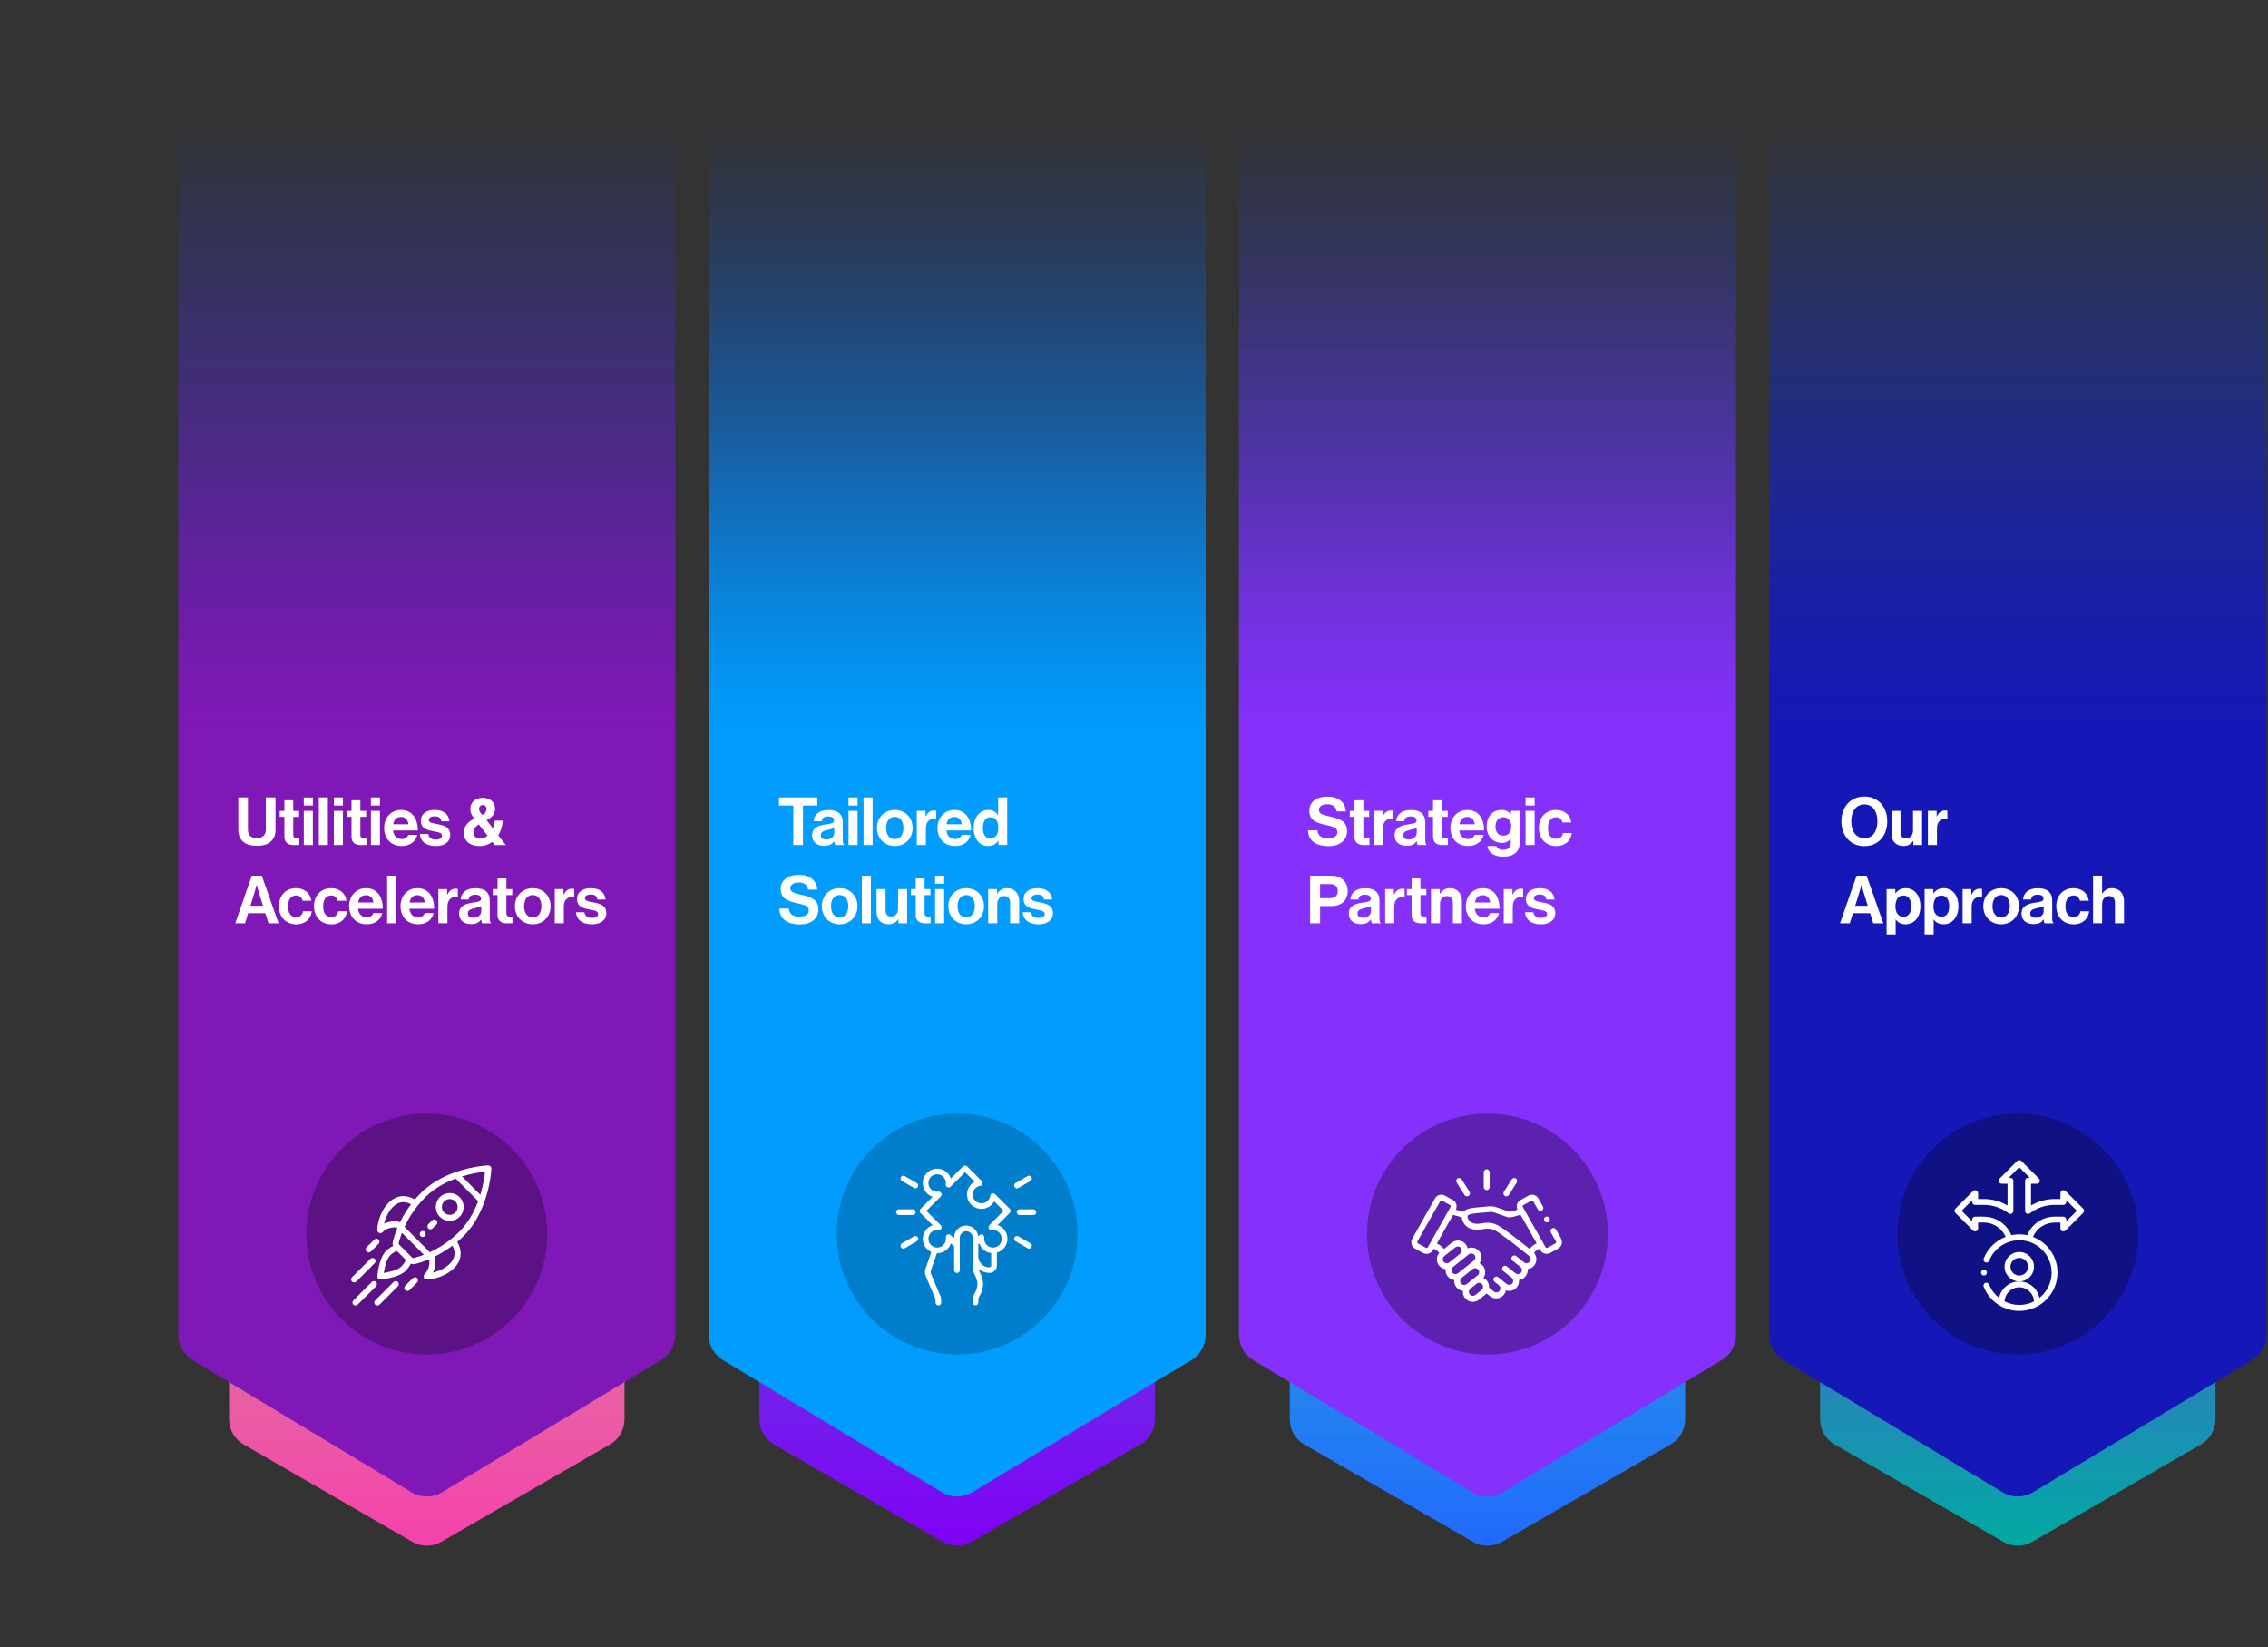<?xml version="1.0" encoding="UTF-8"?><svg id="About_us_Outline" xmlns="http://www.w3.org/2000/svg" xmlns:xlink="http://www.w3.org/1999/xlink" viewBox="0 0 1101.8 800"><rect x="0" y="0" width="1101.8" height="800" fill="#333333" stroke="none"/><defs><style>.cls-1{fill:url(#linear-gradient);}.cls-1,.cls-2,.cls-3,.cls-4,.cls-5,.cls-6,.cls-7,.cls-8,.cls-9,.cls-10,.cls-11,.cls-12,.cls-13{stroke-width:0px;}.cls-2{fill:#5d21b0;}.cls-3{fill:url(#linear-gradient-6);}.cls-4{fill:url(#linear-gradient-5);}.cls-5{fill:#5c1185;}.cls-6{fill:#fff;}.cls-7{fill:url(#linear-gradient-2);}.cls-8{fill:url(#linear-gradient-7);}.cls-9{fill:url(#linear-gradient-3);}.cls-10{fill:url(#linear-gradient-8);}.cls-11{fill:#0f1185;}.cls-12{fill:url(#linear-gradient-4);}.cls-13{fill:#007ecc;}</style><linearGradient id="linear-gradient" x1="42.38" y1="595.51" x2="259.82" y2="595.51" gradientTransform="translate(802.85 490.9) rotate(90)" gradientUnits="userSpaceOnUse"><stop offset="0" stop-color="#f6a5ac" stop-opacity=".8"/><stop offset="1" stop-color="#f641ac"/></linearGradient><linearGradient id="linear-gradient-2" x1="42.38" y1="337.87" x2="259.82" y2="337.87" gradientTransform="translate(802.85 490.9) rotate(90)" gradientUnits="userSpaceOnUse"><stop offset="0" stop-color="#645aff" stop-opacity=".8"/><stop offset="1" stop-color="#8000f6"/></linearGradient><linearGradient id="linear-gradient-3" x1="42.38" y1="80.23" x2="259.82" y2="80.23" gradientTransform="translate(802.85 490.9) rotate(90)" gradientUnits="userSpaceOnUse"><stop offset="0" stop-color="#22c3fd" stop-opacity=".8"/><stop offset="1" stop-color="#226afd"/></linearGradient><linearGradient id="linear-gradient-4" x1="42.38" y1="-177.4" x2="259.82" y2="-177.4" gradientTransform="translate(802.85 490.9) rotate(90)" gradientUnits="userSpaceOnUse"><stop offset="0" stop-color="#645aff" stop-opacity=".8"/><stop offset="1" stop-color="#00aaa2"/></linearGradient><linearGradient id="linear-gradient-5" x1="207.34" y1="357.55" x2="207.34" y2="56.73" gradientUnits="userSpaceOnUse"><stop offset="0" stop-color="#8018b7"/><stop offset=".11" stop-color="#7a19b6" stop-opacity=".95"/><stop offset=".29" stop-color="#6c1eb6" stop-opacity=".82"/><stop offset=".51" stop-color="#5626b5" stop-opacity=".6"/><stop offset=".77" stop-color="#3631b4" stop-opacity=".3"/><stop offset="1" stop-color="#173cb4" stop-opacity="0"/></linearGradient><linearGradient id="linear-gradient-6" x1="464.98" y1="357.55" x2="464.98" y2="56.73" gradientUnits="userSpaceOnUse"><stop offset="0" stop-color="#009dff"/><stop offset=".08" stop-color="#0099fc" stop-opacity=".96"/><stop offset=".22" stop-color="#0390f5" stop-opacity=".87"/><stop offset=".4" stop-color="#0681e9" stop-opacity=".71"/><stop offset=".6" stop-color="#0b6cd9" stop-opacity=".5"/><stop offset=".83" stop-color="#1151c4" stop-opacity=".22"/><stop offset="1" stop-color="#173cb4" stop-opacity="0"/></linearGradient><linearGradient id="linear-gradient-7" x1="722.61" y1="357.55" x2="722.61" y2="56.73" gradientUnits="userSpaceOnUse"><stop offset="0" stop-color="#8630fc"/><stop offset=".09" stop-color="#8230f9" stop-opacity=".96"/><stop offset=".23" stop-color="#7731f2" stop-opacity=".87"/><stop offset=".4" stop-color="#6533e7" stop-opacity=".71"/><stop offset=".61" stop-color="#4d36d7" stop-opacity=".49"/><stop offset=".84" stop-color="#2e39c3" stop-opacity=".21"/><stop offset="1" stop-color="#173cb4" stop-opacity="0"/></linearGradient><linearGradient id="linear-gradient-8" x1="980.25" y1="357.55" x2="980.25" y2="56.73" gradientUnits="userSpaceOnUse"><stop offset="0" stop-color="#1518b7"/><stop offset=".11" stop-color="#1519b6" stop-opacity=".95"/><stop offset=".29" stop-color="#151eb6" stop-opacity=".82"/><stop offset=".51" stop-color="#1526b5" stop-opacity=".6"/><stop offset=".77" stop-color="#1631b4" stop-opacity=".3"/><stop offset="1" stop-color="#173cb4" stop-opacity="0"/></linearGradient></defs><path class="cls-1" d="m303.38,689.33v-94.66c0-5.02-2.68-9.67-7.03-12.18l-81.98-47.33c-4.35-2.51-9.71-2.51-14.06,0l-81.98,47.33c-4.35,2.51-7.03,7.15-7.03,12.18v94.66c0,5.02,2.68,9.67,7.03,12.18l81.98,47.33c4.35,2.51,9.71,2.51,14.06,0l81.98-47.33c4.35-2.51,7.03-7.15,7.03-12.18Z"/><path class="cls-7" d="m561.02,689.33v-94.66c0-5.02-2.68-9.67-7.03-12.18l-81.98-47.33c-4.35-2.51-9.71-2.51-14.06,0l-81.98,47.33c-4.35,2.51-7.03,7.15-7.03,12.18v94.66c0,5.02,2.68,9.67,7.03,12.18l81.98,47.33c4.35,2.51,9.71,2.51,14.06,0l81.98-47.33c4.35-2.51,7.03-7.15,7.03-12.18Z"/><path class="cls-9" d="m818.65,689.33v-94.66c0-5.02-2.68-9.67-7.03-12.18l-81.98-47.33c-4.35-2.51-9.71-2.51-14.06,0l-81.98,47.33c-4.35,2.51-7.03,7.15-7.03,12.18v94.66c0,5.02,2.68,9.67,7.03,12.18l81.98,47.33c4.35,2.51,9.71,2.51,14.06,0l81.98-47.33c4.35-2.51,7.03-7.15,7.03-12.18Z"/><path class="cls-12" d="m1076.29,689.33v-94.66c0-5.02-2.68-9.67-7.03-12.18l-81.98-47.33c-4.35-2.51-9.71-2.51-14.06,0l-81.98,47.33c-4.35,2.51-7.03,7.15-7.03,12.18v94.66c0,5.02,2.68,9.67,7.03,12.18l81.98,47.33c4.35,2.51,9.71,2.51,14.06,0l81.98-47.33c4.35-2.51,7.03-7.15,7.03-12.18Z"/><path class="cls-4" d="m321.17,660.53l-106.45,64.23c-4.54,2.74-10.22,2.74-14.76,0l-106.45-64.23c-4.29-2.59-6.91-7.23-6.91-12.23V63.57c0-7.89,6.4-14.29,14.29-14.29h212.91c7.89,0,14.29,6.4,14.29,14.29v584.73c0,5.01-2.62,9.65-6.91,12.23Z"/><path class="cls-3" d="m578.81,660.53l-106.45,64.23c-4.54,2.74-10.22,2.74-14.76,0l-106.45-64.23c-4.29-2.59-6.91-7.23-6.91-12.23V63.57c0-7.89,6.4-14.29,14.29-14.29h212.91c7.89,0,14.29,6.4,14.29,14.29v584.73c0,5.01-2.62,9.65-6.91,12.23Z"/><path class="cls-8" d="m836.45,660.53l-106.45,64.23c-4.54,2.74-10.22,2.74-14.76,0l-106.45-64.23c-4.29-2.59-6.91-7.23-6.91-12.23V63.57c0-7.89,6.4-14.29,14.29-14.29h212.91c7.89,0,14.29,6.4,14.29,14.29v584.73c0,5.01-2.62,9.65-6.91,12.23Z"/><path class="cls-10" d="m1094.09,660.53l-106.45,64.23c-4.54,2.74-10.22,2.74-14.76,0l-106.45-64.23c-4.29-2.59-6.91-7.23-6.91-12.23V63.57c0-7.89,6.4-14.29,14.29-14.29h212.91c7.89,0,14.29,6.4,14.29,14.29v584.73c0,5.01-2.62,9.65-6.91,12.23Z"/><circle class="cls-5" cx="207.34" cy="599.34" r="58.51"/><circle class="cls-13" cx="464.98" cy="599.34" r="58.51"/><circle class="cls-2" cx="722.61" cy="599.34" r="58.51"/><circle class="cls-11" cx="980.25" cy="599.34" r="58.51"/><path class="cls-6" d="m115.77,402.97v-15.68h4.69v15.68c0,2.39,1.2,4.07,4.33,4.07,2.97,0,4.37-1.75,4.37-4.14v-15.62h4.69v15.68c0,4.95-3.04,7.83-8.96,7.83s-9.12-2.81-9.12-7.83Z"/><path class="cls-6" d="m135.88,393.82h2.29v-5.17h4.3v5.17h2.84v2.91h-2.84v8.79c0,1.23.68,1.65,1.65,1.65.55,0,1.29-.03,1.29-.03v3.23s-1,.06-2.75.06c-2.13,0-4.5-.84-4.5-3.98v-9.73h-2.29v-2.91Z"/><path class="cls-6" d="m147.59,387.29h4.4v3.94h-4.4v-3.94Zm0,6.53h4.4v16.59h-4.4v-16.59Z"/><path class="cls-6" d="m154.89,387.29h4.4v23.12h-4.4v-23.12Z"/><path class="cls-6" d="m162.2,387.29h4.4v3.94h-4.4v-3.94Zm0,6.53h4.4v16.59h-4.4v-16.59Z"/><path class="cls-6" d="m168.47,393.82h2.29v-5.17h4.3v5.17h2.84v2.91h-2.84v8.79c0,1.23.68,1.65,1.65,1.65.55,0,1.29-.03,1.29-.03v3.23s-1,.06-2.75.06c-2.13,0-4.49-.84-4.49-3.98v-9.73h-2.29v-2.91Z"/><path class="cls-6" d="m180.18,387.29h4.4v3.94h-4.4v-3.94Zm0,6.53h4.4v16.59h-4.4v-16.59Z"/><path class="cls-6" d="m186.61,402.1c0-4.91,3.33-8.73,8.18-8.73,5.33,0,8.18,4.07,8.18,9.99h-12.03c.32,2.55,1.75,4.14,4.24,4.14,1.71,0,2.72-.78,3.2-2.04h4.33c-.62,2.94-3.23,5.43-7.5,5.43-5.5,0-8.6-3.85-8.6-8.79Zm4.4-1.78h7.37c-.13-2.1-1.52-3.56-3.52-3.56-2.33,0-3.46,1.39-3.85,3.56Z"/><path class="cls-6" d="m203.98,405.04h4.07c.29,1.91,1.65,2.75,3.62,2.75s3.04-.74,3.04-1.91c0-1.58-2.1-1.75-4.37-2.2-2.97-.58-5.88-1.39-5.88-5.01s2.97-5.3,6.76-5.3c4.37,0,6.79,2.17,7.11,5.5h-3.98c-.19-1.78-1.33-2.42-3.2-2.42-1.71,0-2.85.65-2.85,1.84,0,1.42,2.2,1.55,4.56,2.04,2.78.58,5.85,1.36,5.85,5.24,0,3.33-2.84,5.33-6.98,5.33-4.82,0-7.5-2.33-7.76-5.85Z"/><path class="cls-6" d="m225.32,404.46c0-3.3,2.1-5.37,5.11-6.89-1.33-1.62-1.94-2.91-1.94-4.79,0-3.01,2.39-5.33,5.98-5.33s6.05,2.13,6.05,5.3c0,2.85-1.65,4.27-4.14,5.56l3.07,3.98c.45-1.16.78-2.49.91-3.75h3.91c-.19,2.59-.94,5.08-2.2,7.15l3.65,4.72h-5.37l-1.2-1.52c-1.71,1.26-3.82,2-6.14,2-5.08,0-7.7-2.81-7.7-6.43Zm11.54,1.46l-4.24-5.53c-1.97,1.2-2.65,2.49-2.65,3.94,0,1.75,1.39,2.94,3.2,2.94,1.39,0,2.65-.49,3.69-1.36Zm-2.46-10.09c1.52-.91,1.94-1.91,1.94-3.01s-.84-1.84-1.81-1.84c-1.03,0-1.81.78-1.81,1.88,0,1.03.71,2.04,1.68,2.97Z"/><path class="cls-6" d="m122.33,425.29h4.85l8.15,23.12h-4.88l-1.55-4.91h-8.34l-1.52,4.91h-4.75l8.05-23.12Zm-.68,14.61h6.11l-2.07-6.66c-.39-1.23-.94-3.56-.94-3.56h-.06s-.58,2.33-.97,3.56l-2.07,6.66Z"/><path class="cls-6" d="m135.46,440.13c0-4.95,3.23-8.76,8.28-8.76,4.3,0,6.95,2.49,7.53,6.08h-4.3c-.29-1.46-1.42-2.55-3.04-2.55-2.65,0-4.01,2.04-4.01,5.24s1.26,5.24,3.95,5.24c1.78,0,3.04-.94,3.33-2.81h4.24c-.29,3.52-3.04,6.34-7.47,6.34-5.24,0-8.5-3.82-8.5-8.76Z"/><path class="cls-6" d="m152.53,440.13c0-4.95,3.23-8.76,8.28-8.76,4.3,0,6.95,2.49,7.53,6.08h-4.3c-.29-1.46-1.42-2.55-3.04-2.55-2.65,0-4.01,2.04-4.01,5.24s1.26,5.24,3.95,5.24c1.78,0,3.04-.94,3.33-2.81h4.24c-.29,3.52-3.04,6.34-7.47,6.34-5.24,0-8.5-3.82-8.5-8.76Z"/><path class="cls-6" d="m169.61,440.1c0-4.91,3.33-8.73,8.18-8.73,5.33,0,8.18,4.07,8.18,9.99h-12.03c.32,2.55,1.75,4.14,4.24,4.14,1.71,0,2.72-.78,3.2-2.04h4.33c-.62,2.94-3.23,5.43-7.5,5.43-5.5,0-8.6-3.85-8.6-8.79Zm4.4-1.78h7.37c-.13-2.1-1.52-3.56-3.52-3.56-2.33,0-3.46,1.39-3.85,3.56Z"/><path class="cls-6" d="m188.07,425.29h4.4v23.12h-4.4v-23.12Z"/><path class="cls-6" d="m194.57,440.1c0-4.91,3.33-8.73,8.18-8.73,5.33,0,8.18,4.07,8.18,9.99h-12.03c.32,2.55,1.75,4.14,4.24,4.14,1.71,0,2.72-.78,3.2-2.04h4.33c-.62,2.94-3.23,5.43-7.5,5.43-5.5,0-8.6-3.85-8.6-8.79Zm4.4-1.78h7.37c-.13-2.1-1.52-3.56-3.52-3.56-2.33,0-3.46,1.39-3.85,3.56Z"/><path class="cls-6" d="m217.2,434.47h.1c1-1.88,2.13-2.85,4.07-2.85.49,0,.78.03,1.04.13v3.85h-.1c-2.88-.29-4.95,1.23-4.95,4.72v8.08h-4.4v-16.59h4.24v2.65Z"/><path class="cls-6" d="m233.76,446.56h-.06c-.84,1.26-2.04,2.23-4.88,2.23-3.4,0-5.79-1.78-5.79-5.08,0-3.65,2.97-4.82,6.66-5.33,2.75-.39,4.01-.61,4.01-1.88s-.94-1.97-2.78-1.97c-2.07,0-3.07.74-3.2,2.33h-3.91c.13-2.91,2.29-5.46,7.15-5.46s6.98,2.23,6.98,6.11v8.44c0,1.26.19,2,.58,2.3v.16h-4.24c-.26-.32-.42-1.1-.52-1.84Zm.03-4.01v-2.49c-.78.45-1.97.71-3.07.97-2.3.52-3.43,1.04-3.43,2.59s1.03,2.1,2.59,2.1c2.52,0,3.91-1.55,3.91-3.17Z"/><path class="cls-6" d="m239.42,431.82h2.29v-5.17h4.3v5.17h2.84v2.91h-2.84v8.79c0,1.23.68,1.65,1.65,1.65.55,0,1.29-.03,1.29-.03v3.23s-1,.06-2.75.06c-2.13,0-4.5-.84-4.5-3.98v-9.73h-2.29v-2.91Z"/><path class="cls-6" d="m250.15,440.13c0-4.95,3.52-8.76,8.67-8.76s8.67,3.82,8.67,8.76-3.52,8.76-8.67,8.76-8.67-3.82-8.67-8.76Zm12.87,0c0-3.23-1.52-5.43-4.2-5.43s-4.2,2.2-4.2,5.43,1.49,5.4,4.2,5.4,4.2-2.17,4.2-5.4Z"/><path class="cls-6" d="m273.75,434.47h.1c1-1.88,2.13-2.85,4.07-2.85.49,0,.78.03,1.04.13v3.85h-.1c-2.88-.29-4.95,1.23-4.95,4.72v8.08h-4.4v-16.59h4.24v2.65Z"/><path class="cls-6" d="m279.83,443.04h4.07c.29,1.91,1.65,2.75,3.62,2.75s3.04-.74,3.04-1.91c0-1.58-2.1-1.75-4.37-2.2-2.97-.58-5.88-1.39-5.88-5.01s2.97-5.3,6.76-5.3c4.37,0,6.79,2.17,7.11,5.5h-3.98c-.19-1.78-1.33-2.42-3.2-2.42-1.71,0-2.85.65-2.85,1.84,0,1.42,2.2,1.55,4.56,2.04,2.78.58,5.85,1.36,5.85,5.24,0,3.33-2.84,5.33-6.98,5.33-4.82,0-7.5-2.33-7.76-5.85Z"/><path class="cls-6" d="m378.45,387.29h18.59v3.94h-6.95v19.17h-4.69v-19.17h-6.95v-3.94Z"/><path class="cls-6" d="m405.26,408.56h-.06c-.84,1.26-2.04,2.23-4.88,2.23-3.4,0-5.79-1.78-5.79-5.08,0-3.65,2.97-4.82,6.66-5.33,2.75-.39,4.01-.61,4.01-1.88s-.94-1.97-2.78-1.97c-2.07,0-3.07.74-3.2,2.33h-3.91c.13-2.91,2.29-5.46,7.15-5.46s6.98,2.23,6.98,6.11v8.44c0,1.26.19,2,.58,2.3v.16h-4.24c-.26-.32-.42-1.1-.52-1.84Zm.03-4.01v-2.49c-.78.45-1.97.71-3.07.97-2.3.52-3.43,1.04-3.43,2.59s1.03,2.1,2.59,2.1c2.52,0,3.91-1.55,3.91-3.17Z"/><path class="cls-6" d="m412.21,387.29h4.4v3.94h-4.4v-3.94Zm0,6.53h4.4v16.59h-4.4v-16.59Z"/><path class="cls-6" d="m419.52,387.29h4.4v23.12h-4.4v-23.12Z"/><path class="cls-6" d="m426.02,402.13c0-4.95,3.52-8.76,8.67-8.76s8.67,3.82,8.67,8.76-3.52,8.76-8.67,8.76-8.67-3.82-8.67-8.76Zm12.87,0c0-3.23-1.52-5.43-4.2-5.43s-4.2,2.2-4.2,5.43,1.49,5.4,4.2,5.4,4.2-2.17,4.2-5.4Z"/><path class="cls-6" d="m449.62,396.47h.1c1-1.88,2.13-2.85,4.07-2.85.49,0,.78.03,1.04.13v3.85h-.1c-2.88-.29-4.95,1.23-4.95,4.72v8.08h-4.4v-16.59h4.24v2.65Z"/><path class="cls-6" d="m455.44,402.1c0-4.91,3.33-8.73,8.18-8.73,5.33,0,8.18,4.07,8.18,9.99h-12.03c.32,2.55,1.75,4.14,4.24,4.14,1.71,0,2.72-.78,3.2-2.04h4.33c-.62,2.94-3.23,5.43-7.5,5.43-5.5,0-8.6-3.85-8.6-8.79Zm4.4-1.78h7.37c-.13-2.1-1.52-3.56-3.52-3.56-2.33,0-3.46,1.39-3.85,3.56Z"/><path class="cls-6" d="m473.03,402.13c0-5.17,2.94-8.76,7.08-8.76,2.33,0,3.78,1.07,4.69,2.46h.1v-8.54h4.4v23.12h-4.24v-2.17h-.06c-.97,1.58-2.62,2.65-4.95,2.65-4.17,0-7.02-3.4-7.02-8.76Zm11.96.1c0-3.17-1.04-5.3-3.85-5.3-2.43,0-3.65,2.13-3.65,5.21s1.26,5.08,3.52,5.08c2.62,0,3.98-1.94,3.98-4.98Z"/><path class="cls-6" d="m378.62,441.26h4.59c.32,2.78,1.91,3.88,5.21,3.88,2.39,0,4.49-.84,4.49-2.97,0-2.26-2.2-2.72-5.72-3.52-4.14-.94-7.92-2.04-7.92-6.85,0-4.56,3.72-6.92,8.86-6.92s8.57,2.55,8.92,7.21h-4.49c-.26-2.33-2.07-3.49-4.46-3.49-2.52,0-4.17,1.07-4.17,2.72,0,1.88,1.62,2.43,5.04,3.17,4.75,1.04,8.63,2.17,8.63,7.15,0,4.69-3.78,7.31-8.99,7.31-6.27,0-9.83-2.78-9.99-7.66Z"/><path class="cls-6" d="m399.24,440.13c0-4.95,3.52-8.76,8.67-8.76s8.67,3.82,8.67,8.76-3.52,8.76-8.67,8.76-8.67-3.82-8.67-8.76Zm12.87,0c0-3.23-1.52-5.43-4.2-5.43s-4.2,2.2-4.2,5.43,1.49,5.4,4.2,5.4,4.2-2.17,4.2-5.4Z"/><path class="cls-6" d="m418.68,425.29h4.4v23.12h-4.4v-23.12Z"/><path class="cls-6" d="m436.46,448.41v-1.94h-.1c-1.13,1.52-2.42,2.39-4.75,2.39-3.69,0-5.76-2.36-5.76-5.98v-11.06h4.37v10.31c0,1.94.87,3.01,2.75,3.01,2.07,0,3.33-1.55,3.33-3.75v-9.57h4.4v16.59h-4.24Z"/><path class="cls-6" d="m442.57,431.82h2.29v-5.17h4.3v5.17h2.84v2.91h-2.84v8.79c0,1.23.68,1.65,1.65,1.65.55,0,1.29-.03,1.29-.03v3.23s-1,.06-2.75.06c-2.13,0-4.49-.84-4.49-3.98v-9.73h-2.29v-2.91Z"/><path class="cls-6" d="m454.28,425.29h4.4v3.94h-4.4v-3.94Zm0,6.53h4.4v16.59h-4.4v-16.59Z"/><path class="cls-6" d="m460.71,440.13c0-4.95,3.52-8.76,8.67-8.76s8.67,3.82,8.67,8.76-3.52,8.76-8.67,8.76-8.67-3.82-8.67-8.76Zm12.87,0c0-3.23-1.52-5.43-4.2-5.43s-4.2,2.2-4.2,5.43,1.49,5.4,4.2,5.4,4.2-2.17,4.2-5.4Z"/><path class="cls-6" d="m484.38,434.08h.1c1.13-1.78,2.65-2.72,4.91-2.72,3.43,0,5.72,2.59,5.72,6.21v10.83h-4.4v-10.18c0-1.78-1.04-3.04-2.88-3.04-1.94,0-3.36,1.55-3.36,3.81v9.41h-4.4v-16.59h4.3v2.26Z"/><path class="cls-6" d="m496.8,443.04h4.07c.29,1.91,1.65,2.75,3.62,2.75s3.04-.74,3.04-1.91c0-1.58-2.1-1.75-4.37-2.2-2.97-.58-5.88-1.39-5.88-5.01s2.97-5.3,6.76-5.3c4.37,0,6.79,2.17,7.11,5.5h-3.98c-.19-1.78-1.33-2.42-3.2-2.42-1.71,0-2.85.65-2.85,1.84,0,1.42,2.2,1.55,4.56,2.04,2.78.58,5.85,1.36,5.85,5.24,0,3.33-2.84,5.33-6.98,5.33-4.82,0-7.5-2.33-7.76-5.85Z"/><path class="cls-6" d="m635.42,403.26h4.59c.32,2.78,1.91,3.88,5.21,3.88,2.39,0,4.49-.84,4.49-2.97,0-2.26-2.2-2.72-5.72-3.52-4.14-.94-7.92-2.04-7.92-6.85,0-4.56,3.72-6.92,8.86-6.92s8.57,2.55,8.92,7.21h-4.49c-.26-2.33-2.07-3.49-4.46-3.49-2.52,0-4.17,1.07-4.17,2.72,0,1.88,1.62,2.43,5.04,3.17,4.75,1.03,8.63,2.17,8.63,7.15,0,4.69-3.78,7.31-8.99,7.31-6.27,0-9.83-2.78-9.99-7.66Z"/><path class="cls-6" d="m655.73,393.82h2.29v-5.17h4.3v5.17h2.84v2.91h-2.84v8.79c0,1.23.68,1.65,1.65,1.65.55,0,1.29-.03,1.29-.03v3.23s-1,.06-2.75.06c-2.13,0-4.49-.84-4.49-3.98v-9.73h-2.29v-2.91Z"/><path class="cls-6" d="m671.67,396.47h.1c1-1.88,2.13-2.85,4.07-2.85.49,0,.78.03,1.04.13v3.85h-.1c-2.88-.29-4.95,1.23-4.95,4.72v8.08h-4.4v-16.59h4.24v2.65Z"/><path class="cls-6" d="m688.22,408.56h-.06c-.84,1.26-2.04,2.23-4.88,2.23-3.4,0-5.79-1.78-5.79-5.08,0-3.65,2.97-4.82,6.66-5.33,2.75-.39,4.01-.61,4.01-1.88s-.94-1.97-2.78-1.97c-2.07,0-3.07.74-3.2,2.33h-3.91c.13-2.91,2.29-5.46,7.15-5.46s6.98,2.23,6.98,6.11v8.44c0,1.26.19,2,.58,2.3v.16h-4.24c-.26-.32-.42-1.1-.52-1.84Zm.03-4.01v-2.49c-.78.45-1.97.71-3.07.97-2.3.52-3.43,1.04-3.43,2.59s1.03,2.1,2.59,2.1c2.52,0,3.91-1.55,3.91-3.17Z"/><path class="cls-6" d="m693.88,393.82h2.29v-5.17h4.3v5.17h2.84v2.91h-2.84v8.79c0,1.23.68,1.65,1.65,1.65.55,0,1.29-.03,1.29-.03v3.23s-1,.06-2.75.06c-2.13,0-4.5-.84-4.5-3.98v-9.73h-2.29v-2.91Z"/><path class="cls-6" d="m704.62,402.1c0-4.91,3.33-8.73,8.18-8.73,5.33,0,8.18,4.07,8.18,9.99h-12.03c.32,2.55,1.75,4.14,4.24,4.14,1.71,0,2.72-.78,3.2-2.04h4.33c-.62,2.94-3.23,5.43-7.5,5.43-5.5,0-8.6-3.85-8.6-8.79Zm4.4-1.78h7.37c-.13-2.1-1.52-3.56-3.52-3.56-2.33,0-3.46,1.39-3.85,3.56Z"/><path class="cls-6" d="m722.56,410.89h4.37c.36,1.03,1.29,1.84,3.33,1.84,2.49,0,3.69-1.2,3.69-3.46v-1.81h-.1c-.97,1.1-2.23,1.94-4.33,1.94-3.69,0-7.31-2.91-7.31-7.92s2.97-8.12,7.18-8.12c2.07,0,3.59.81,4.59,2.2h.06v-1.75h4.24v15.33c0,2.33-.74,3.91-1.97,5.04-1.39,1.29-3.52,1.88-5.98,1.88-4.53,0-7.31-1.94-7.76-5.17Zm11.61-9.51c0-2.42-1.29-4.49-3.95-4.49-2.23,0-3.72,1.75-3.72,4.53s1.49,4.46,3.75,4.46c2.78,0,3.91-2.04,3.91-4.49Z"/><path class="cls-6" d="m741.12,387.29h4.4v3.94h-4.4v-3.94Zm0,6.53h4.4v16.59h-4.4v-16.59Z"/><path class="cls-6" d="m747.56,402.13c0-4.95,3.23-8.76,8.28-8.76,4.3,0,6.95,2.49,7.53,6.08h-4.3c-.29-1.46-1.42-2.55-3.04-2.55-2.65,0-4.01,2.04-4.01,5.24s1.26,5.24,3.95,5.24c1.78,0,3.04-.94,3.33-2.81h4.24c-.29,3.52-3.04,6.34-7.47,6.34-5.24,0-8.5-3.82-8.5-8.76Z"/><path class="cls-6" d="m636.46,425.29h10.15c2.68,0,4.69.78,6.05,2.17,1.29,1.33,2.07,3.14,2.07,5.27,0,4.37-2.88,7.31-7.73,7.31h-5.69v8.37h-4.85v-23.12Zm4.85,10.93h4.85c2.46,0,3.75-1.36,3.75-3.46s-1.36-3.39-3.69-3.39h-4.92v6.85Z"/><path class="cls-6" d="m665.98,446.56h-.06c-.84,1.26-2.04,2.23-4.88,2.23-3.4,0-5.79-1.78-5.79-5.08,0-3.65,2.97-4.82,6.66-5.33,2.75-.39,4.01-.61,4.01-1.88s-.94-1.97-2.78-1.97c-2.07,0-3.07.74-3.2,2.33h-3.91c.13-2.91,2.29-5.46,7.15-5.46s6.98,2.23,6.98,6.11v8.44c0,1.26.19,2,.58,2.3v.16h-4.24c-.26-.32-.42-1.1-.52-1.84Zm.03-4.01v-2.49c-.78.45-1.97.71-3.07.97-2.3.52-3.43,1.04-3.43,2.59s1.03,2.1,2.59,2.1c2.52,0,3.91-1.55,3.91-3.17Z"/><path class="cls-6" d="m677.16,434.47h.1c1-1.88,2.13-2.85,4.07-2.85.49,0,.78.03,1.04.13v3.85h-.1c-2.88-.29-4.95,1.23-4.95,4.72v8.08h-4.4v-16.59h4.24v2.65Z"/><path class="cls-6" d="m683.47,431.82h2.29v-5.17h4.3v5.17h2.84v2.91h-2.84v8.79c0,1.23.68,1.65,1.65,1.65.55,0,1.29-.03,1.29-.03v3.23s-1,.06-2.75.06c-2.13,0-4.5-.84-4.5-3.98v-9.73h-2.29v-2.91Z"/><path class="cls-6" d="m699.47,434.08h.1c1.13-1.78,2.65-2.72,4.91-2.72,3.43,0,5.72,2.59,5.72,6.21v10.83h-4.4v-10.18c0-1.78-1.04-3.04-2.88-3.04-1.94,0-3.36,1.55-3.36,3.81v9.41h-4.4v-16.59h4.3v2.26Z"/><path class="cls-6" d="m712.12,440.1c0-4.91,3.33-8.73,8.18-8.73,5.33,0,8.18,4.07,8.18,9.99h-12.03c.32,2.55,1.75,4.14,4.24,4.14,1.71,0,2.72-.78,3.2-2.04h4.33c-.62,2.94-3.23,5.43-7.5,5.43-5.5,0-8.6-3.85-8.6-8.79Zm4.4-1.78h7.37c-.13-2.1-1.52-3.56-3.52-3.56-2.33,0-3.46,1.39-3.85,3.56Z"/><path class="cls-6" d="m734.75,434.47h.1c1-1.88,2.13-2.85,4.07-2.85.49,0,.78.03,1.04.13v3.85h-.1c-2.88-.29-4.95,1.23-4.95,4.72v8.08h-4.4v-16.59h4.24v2.65Z"/><path class="cls-6" d="m740.83,443.04h4.07c.29,1.91,1.65,2.75,3.62,2.75s3.04-.74,3.04-1.91c0-1.58-2.1-1.75-4.37-2.2-2.97-.58-5.88-1.39-5.88-5.01s2.97-5.3,6.76-5.3c4.37,0,6.79,2.17,7.11,5.5h-3.98c-.19-1.78-1.33-2.42-3.2-2.42-1.71,0-2.85.65-2.85,1.84,0,1.42,2.2,1.55,4.56,2.04,2.78.58,5.85,1.36,5.85,5.24,0,3.33-2.84,5.33-6.98,5.33-4.82,0-7.5-2.33-7.76-5.85Z"/><path class="cls-6" d="m894.56,398.9c0-6.92,4.33-12.06,11.15-12.06s11.12,5.14,11.12,12.06-4.3,12.03-11.12,12.03-11.15-5.11-11.15-12.03Zm17.49,0c0-4.62-2.07-8.21-6.31-8.21s-6.4,3.59-6.4,8.21,2.17,8.18,6.4,8.18,6.31-3.59,6.31-8.18Z"/><path class="cls-6" d="m929.51,410.41v-1.94h-.1c-1.13,1.52-2.42,2.39-4.75,2.39-3.69,0-5.76-2.36-5.76-5.98v-11.06h4.37v10.31c0,1.94.87,3.01,2.75,3.01,2.07,0,3.33-1.55,3.33-3.75v-9.57h4.4v16.59h-4.24Z"/><path class="cls-6" d="m940.83,396.47h.1c1-1.88,2.13-2.85,4.07-2.85.49,0,.78.03,1.04.13v3.85h-.1c-2.88-.29-4.95,1.23-4.95,4.72v8.08h-4.4v-16.59h4.24v2.65Z"/><path class="cls-6" d="m901.93,425.29h4.85l8.15,23.12h-4.88l-1.55-4.91h-8.34l-1.52,4.91h-4.75l8.05-23.12Zm-.68,14.61h6.11l-2.07-6.66c-.39-1.23-.94-3.56-.94-3.56h-.06s-.58,2.33-.97,3.56l-2.07,6.66Z"/><path class="cls-6" d="m916.51,431.82h4.24v2.07h.1c1.07-1.46,2.62-2.52,4.88-2.52,4.4,0,7.21,3.59,7.21,8.76s-2.91,8.76-7.18,8.76c-2.33,0-3.85-.94-4.79-2.36h-.06v7.31h-4.4v-22.02Zm11.96,8.44c0-3.14-1.1-5.33-3.82-5.33s-3.85,2.36-3.85,5.33,1.39,4.98,4.01,4.98c2.23,0,3.65-1.84,3.65-4.98Z"/><path class="cls-6" d="m934.97,431.82h4.24v2.07h.1c1.07-1.46,2.62-2.52,4.88-2.52,4.4,0,7.21,3.59,7.21,8.76s-2.91,8.76-7.18,8.76c-2.33,0-3.85-.94-4.79-2.36h-.06v7.31h-4.4v-22.02Zm11.96,8.44c0-3.14-1.1-5.33-3.82-5.33s-3.85,2.36-3.85,5.33,1.39,4.98,4.01,4.98c2.23,0,3.65-1.84,3.65-4.98Z"/><path class="cls-6" d="m957.67,434.47h.1c1-1.88,2.13-2.85,4.07-2.85.49,0,.78.03,1.04.13v3.85h-.1c-2.88-.29-4.95,1.23-4.95,4.72v8.08h-4.4v-16.59h4.24v2.65Z"/><path class="cls-6" d="m963.49,440.13c0-4.95,3.52-8.76,8.67-8.76s8.67,3.82,8.67,8.76-3.52,8.76-8.67,8.76-8.67-3.82-8.67-8.76Zm12.87,0c0-3.23-1.52-5.43-4.2-5.43s-4.2,2.2-4.2,5.43,1.49,5.4,4.2,5.4,4.2-2.17,4.2-5.4Z"/><path class="cls-6" d="m992.79,446.56h-.06c-.84,1.26-2.04,2.23-4.88,2.23-3.4,0-5.79-1.78-5.79-5.08,0-3.65,2.97-4.82,6.66-5.33,2.75-.39,4.01-.61,4.01-1.88s-.94-1.97-2.78-1.97c-2.07,0-3.07.74-3.2,2.33h-3.91c.13-2.91,2.29-5.46,7.15-5.46s6.98,2.23,6.98,6.11v8.44c0,1.26.19,2,.58,2.3v.16h-4.24c-.26-.32-.42-1.1-.52-1.84Zm.03-4.01v-2.49c-.78.45-1.97.71-3.07.97-2.3.52-3.43,1.04-3.43,2.59s1.03,2.1,2.59,2.1c2.52,0,3.91-1.55,3.91-3.17Z"/><path class="cls-6" d="m998.93,440.13c0-4.95,3.23-8.76,8.28-8.76,4.3,0,6.95,2.49,7.53,6.08h-4.3c-.29-1.46-1.42-2.55-3.04-2.55-2.65,0-4.01,2.04-4.01,5.24s1.26,5.24,3.95,5.24c1.78,0,3.04-.94,3.33-2.81h4.24c-.29,3.52-3.04,6.34-7.47,6.34-5.24,0-8.5-3.82-8.5-8.76Z"/><path class="cls-6" d="m1021.21,433.98h.1c1.2-1.75,2.55-2.62,4.82-2.62,3.43,0,5.72,2.59,5.72,6.21v10.83h-4.4v-10.18c0-1.78-1.04-3.04-2.88-3.04-1.94,0-3.36,1.55-3.36,3.81v9.41h-4.4v-23.12h4.4v8.7Z"/><path class="cls-6" d="m204.34,598.28c-.27.27-.42.65-.42,1.04s.15.77.42,1.04.66.42,1.04.42.75-.13,1.04-.42.42-.65.42-1.04-.15-.77-.42-1.04c-.58-.58-1.49-.58-2.08,0h0Z"/><path class="cls-6" d="m225.25,586.19c0-1.8-.69-3.51-1.98-4.78-2.64-2.64-6.93-2.64-9.57,0s-2.64,6.93,0,9.57c1.31,1.31,3.04,1.98,4.78,1.98s3.46-.66,4.78-1.98c1.28-1.28,1.98-2.98,1.98-4.78Zm-4.05,2.71c-1.49,1.49-3.91,1.49-5.42,0-1.49-1.49-1.49-3.93,0-5.42.75-.75,1.73-1.13,2.71-1.13s1.96.38,2.71,1.13c1.49,1.49,1.49,3.93,0,5.42Z"/><path class="cls-6" d="m238.24,566.43c-.29-.29-.68-.44-1.09-.42-.31,0-7.47.31-15.95,3.3-6.81,2.4-12.5,5.86-16.88,10.23-.95.93-1.87,1.96-2.77,3.02-4.36-2.52-7.84-1.69-10.01-.51-5.09,2.73-8.24,10.11-8.24,15.39,0,.6.36,1.13.91,1.36.55.22,1.19.09,1.6-.33,2.6-2.6,5.84-2.44,6.84-2.31l.36.36c-.91,2.15-1.62,4.29-2.16,6.37-.18.73-.15,1.51.12,2.26-1.26.6-2.47,1.46-3.49,2.51-3.46,3.46-4.13,11.81-4.17,12.15-.04.42.12.85.42,1.16s.75.46,1.16.42c.36-.04,8.71-.71,12.15-4.17,1.04-1.04,1.91-2.24,2.51-3.49.75.27,1.53.31,2.26.12,2.08-.53,4.2-1.26,6.37-2.16l.36.36c.12,1,.27,4.26-2.31,6.84-.42.42-.55,1.06-.33,1.6s.77.91,1.36.91c5.28,0,12.66-3.15,15.39-8.24,1.16-2.16,2.01-5.65-.51-10.01,1.06-.91,2.08-1.84,3.02-2.77,4.39-4.39,7.83-10.06,10.24-16.88,3-8.48,3.29-15.64,3.3-15.95,0-.4-.13-.8-.42-1.09h-.02l-.02-.02Zm-27.89,51.64c1.19-2.44,1.4-5.38.95-7.1-.07-.27-.2-.47-.31-.6,3.1-1.51,6.06-3.33,8.79-5.4,1.28,2.42,1.36,4.7.26,6.77-1.75,3.27-6.08,5.5-9.7,6.31h.02Zm-1.53-9.9l-12.3-12.3c1.73-3.75,3.91-7.26,6.48-10.43,1.07-1.33,2.23-2.62,3.42-3.82,3.88-3.88,8.9-7,14.92-9.22l10.96,10.96c-2.24,6.01-5.35,11.03-9.22,14.91-1.19,1.19-2.47,2.33-3.82,3.42-3.18,2.57-6.69,4.75-10.43,6.48h-.02,0Zm-16.01-.63l4.33,4.33c-.44,1.16-1.19,2.28-2.16,3.25-1.96,1.96-6.79,2.84-8.53,3.1.26-1.71,1.16-6.57,3.1-8.53.98-.97,2.11-1.71,3.25-2.16l.02.02Zm.87-14.19c-.15-.04-3.57-.77-7.06.97.82-3.62,3.04-7.95,6.31-9.7.97-.51,1.98-.77,3.02-.77,1.2,0,2.47.34,3.76,1.02-2.06,2.74-3.88,5.68-5.4,8.79-.18-.15-.4-.26-.63-.33v.02h0Zm.02,10.25c.4-1.57.93-3.2,1.57-4.84l10.66,10.64c-1.64.65-3.27,1.16-4.84,1.57-.34.09-.73-.05-1.02-.34l-6.01-6.01c-.29-.29-.42-.68-.34-1.02h-.02,0Zm41.92-34.53c-.22,2.18-.8,6.38-2.28,11.2l-8.92-8.92c4.82-1.48,9.02-2.06,11.2-2.28h0Z"/><path class="cls-6" d="m202.67,620.75c-.58-.58-1.49-.58-2.08,0l-3.75,3.75c-.27.27-.42.65-.42,1.04s.15.75.42,1.04c.29.29.66.42,1.04.42s.75-.13,1.04-.42l3.75-3.75c.27-.27.42-.65.42-1.04s-.15-.75-.42-1.04h0Z"/><path class="cls-6" d="m179.14,608.27c.4,0,.77-.15,1.04-.42l3.75-3.75c.27-.27.42-.65.42-1.04s-.15-.77-.42-1.04c-.58-.58-1.49-.58-2.08,0l-3.75,3.75c-.58.58-.58,1.49,0,2.08.27.27.65.42,1.04.42h0Z"/><path class="cls-6" d="m192.26,622.2h0c-.4,0-.77.15-1.04.42l-8.97,8.97c-.27.27-.42.65-.42,1.04s.15.77.42,1.04.65.42,1.04.42h0c.4,0,.77-.15,1.04-.42l8.97-8.97c.27-.27.42-.65.42-1.04s-.15-.77-.42-1.04-.65-.42-1.04-.42Z"/><path class="cls-6" d="m183.13,623.66c0-.4-.15-.77-.42-1.04-.58-.56-1.49-.58-2.08,0l-8.97,8.97c-.27.27-.42.65-.42,1.04s.15.77.42,1.04.65.42,1.04.42h0c.4,0,.77-.15,1.04-.42l8.97-8.97c.27-.27.42-.65.42-1.04h0Z"/><path class="cls-6" d="m173.08,622.43l8.97-8.97c.58-.58.58-1.49,0-2.08h0c-.58-.58-1.49-.56-2.08,0l-8.97,8.97c-.58.58-.58,1.49,0,2.08.27.27.65.42,1.04.42s.77-.15,1.04-.42h0Z"/><path class="cls-6" d="m212.03,592.67c-.58-.58-1.49-.58-2.08,0l-1.87,1.87c-.56.58-.56,1.49,0,2.08.29.29.66.42,1.04.42s.75-.13,1.04-.42l1.87-1.87c.56-.58.56-1.49,0-2.08h0Z"/><path class="cls-6" d="m722.24,578.01c.78,0,1.43-.65,1.43-1.43v-7.28c0-.78-.65-1.43-1.43-1.43s-1.43.65-1.43,1.43v7.28c0,.78.65,1.43,1.43,1.43Z"/><path class="cls-6" d="m711.48,580.35c.27.42.73.66,1.2.66.26,0,.53-.07.77-.22.66-.42.87-1.31.44-1.98l-3.82-6.04c-.42-.66-1.31-.87-1.98-.44-.66.42-.87,1.31-.44,1.98l3.82,6.04h0Z"/><path class="cls-6" d="m731.02,580.81c.24.15.49.22.77.22.47,0,.93-.24,1.2-.66l3.82-6.04c.42-.66.22-1.55-.44-1.98s-1.55-.22-1.98.44l-3.82,6.04c-.42.66-.22,1.55.44,1.98h0Z"/><path class="cls-6" d="m758.37,601.53l-2.49-4.39c-.4-.68-1.26-.93-1.94-.55-.68.4-.93,1.26-.55,1.94l2.49,4.39c.12.22.09.42.07.55-.04.11-.11.29-.33.4l-3.83,2.13c-.34.18-.78.07-.97-.26l-.97-1.71v-.02l-10.06-17.79c-.12-.22-.09-.42-.07-.53.04-.11.11-.29.33-.4l3.83-2.13c.34-.18.78-.07.97.26l2.24,3.97c.4.68,1.26.93,1.94.55.68-.4.93-1.26.55-1.94l-2.24-3.95c-.95-1.69-3.13-2.3-4.84-1.36l-3.83,2.13c-.84.46-1.43,1.2-1.69,2.13-.24.87-.15,1.77.24,2.55l-2.11.62c-.91.26-1.45.4-1.75.4h0c-.2,0-.44-.09-1.09-.33-.29-.12-.66-.26-1.11-.4l-3.75-1.31c-2.08-.71-3-.68-4.36-.56l-6.38.58c-2.91.26-4.77.92-5.79,2.04l-3.64-1.06c.4-.78.47-1.69.24-2.53-.26-.92-.85-1.67-1.69-2.13l-3.83-2.13c-1.71-.95-3.88-.34-4.84,1.35l-11.03,19.52c-.47.84-.6,1.8-.33,2.73.26.92.85,1.69,1.69,2.13l3.83,2.13c.55.31,1.14.44,1.73.44,1.24,0,2.47-.65,3.11-1.8l.4-.71c1.11.49,2.02,1.19,2.66,2.02-.62.71-1,1.62-1.13,2.59-.13,1.28.22,2.53,1.02,3.54.8.98,1.93,1.62,3.2,1.77-.13,1.28.22,2.52,1.02,3.51.82,1.02,1.98,1.64,3.2,1.77-.13,1.26.22,2.51,1.02,3.51.8.98,1.93,1.62,3.2,1.77-.13,1.28.22,2.52,1.02,3.51.95,1.19,2.35,1.8,3.76,1.8,1.06,0,2.11-.34,3-1.06l3-2.4c.24-.18.46-.4.65-.63l1.71,1.36c.89.69,1.94,1.06,3,1.06,1.42,0,2.81-.62,3.76-1.8.49-.63.82-1.35.95-2.08.49.17,1.02.26,1.57.26.18,0,.36,0,.55-.04,1.28-.13,2.44-.77,3.22-1.77.8-.98,1.16-2.23,1.02-3.51,1.2-.13,2.38-.75,3.2-1.77.82-1.02,1.16-2.28,1.02-3.51,1.28-.15,2.4-.77,3.2-1.77.8-1,1.16-2.24,1.02-3.54-.11-.97-.49-1.87-1.13-2.59.63-.84,1.55-1.55,2.66-2.02l.4.71c.65,1.16,1.86,1.8,3.11,1.8.6,0,1.18-.13,1.73-.44l3.83-2.13c.84-.46,1.43-1.2,1.69-2.13s.15-1.89-.33-2.73h.02Zm-64.73,4.22c-.18.33-.63.44-.97.26l-3.83-2.13c-.2-.12-.29-.31-.33-.4s-.07-.33.07-.55l11.03-19.52c.12-.22.36-.36.62-.36.12,0,.24.04.36.09l3.83,2.13h0c.2.12.29.31.33.4s.07.33-.07.55l-11.03,19.52v.02h0Zm10.43,7.35c-.4.33-.92.47-1.43.4-.53-.05-.98-.31-1.31-.71s-.47-.92-.4-1.43c.05-.51.31-.98.71-1.29l5.35-4.27c.84-.66,2.08-.53,2.74.31.33.4.47.92.4,1.43-.05.51-.31.97-.71,1.29l-.02.02-5.33,4.26h0Zm1.48,4.97c-.33-.4-.47-.91-.4-1.43.05-.51.31-.98.71-1.31h0l7.71-6.16c.84-.66,2.08-.53,2.74.31.33.4.46.91.4,1.43-.05.51-.31.98-.71,1.31l-7.71,6.16c-.84.66-2.08.53-2.74-.31h0Zm5.53,5.99c-.53-.05-.98-.31-1.31-.71s-.46-.91-.4-1.43c.05-.51.31-.98.71-1.31h0l5.33-4.26h.02c.84-.66,2.06-.53,2.74.31.33.4.47.92.4,1.43-.05.51-.31.98-.71,1.29l-5.35,4.27c-.4.33-.92.47-1.43.4h0Zm9.37,1.16c-.05.51-.31.98-.71,1.31l-3,2.4c-.84.66-2.08.53-2.74-.31-.33-.4-.47-.91-.4-1.43s.31-.98.71-1.31h0l3-2.4h0c.84-.66,2.08-.53,2.74.31.33.4.46.91.4,1.43Zm22.69-12.43c-.33.4-.78.66-1.31.71s-1.02-.09-1.43-.4h0l-3.83-3.06c-.62-.49-1.51-.4-2.01.22-.49.62-.4,1.51.22,2.01l3.83,3.04c.84.66.97,1.91.31,2.74-.68.84-1.91.97-2.74.31l-4.15-3.32c-.62-.49-1.51-.4-2.01.22-.49.62-.4,1.51.22,2.01l4.15,3.3c.4.33.66.78.71,1.31.05.51-.09,1.02-.4,1.43s-.78.66-1.31.71-1.04-.09-1.43-.4l-2.06-1.65h0l-1.73-1.4-.33-.26c-.62-.49-1.51-.4-2.01.22-.07.09-.12.15-.15.24-.2.4-.2.89,0,1.28.09.18.22.36.4.49l2.08,1.67c.84.68.97,1.89.31,2.73-.66.84-1.91.97-2.74.31l-2.35-1.89c.11-1.22-.27-2.42-1.04-3.37-.47-.6-1.07-1.06-1.71-1.35.47-.66.78-1.43.87-2.26.13-1.28-.22-2.53-1.02-3.54-.47-.6-1.07-1.04-1.71-1.35.47-.66.78-1.45.87-2.28.13-1.28-.22-2.53-1.02-3.53-1.38-1.71-3.69-2.24-5.64-1.42-.15-.71-.47-1.38-.93-1.98-1.65-2.08-4.68-2.4-6.75-.75l-3.83,3.06c-.87-1.11-2.04-2.02-3.44-2.67l7.88-13.92,4.19,1.2c.02.22.05.46.12.71,1.02,4.17,4.85,6.11,10.03,5.07,4.36-.87,6.15.42,9.72,3.03.38.27.75.55,1.16.84,2.57,1.84,5.31,4.02,7.15,5.48l4.64,3.71c.4.33.66.78.71,1.31.05.51-.09,1.02-.4,1.43h0l-.04-.02h-.03Zm-.05-6.2l-3.11-2.49c-1.87-1.48-4.64-3.68-7.26-5.57-.4-.29-.78-.56-1.14-.84-3.71-2.69-6.38-4.64-11.97-3.53-1.71.34-5.79.75-6.69-2.95-.12-.53,0-.69.05-.78.18-.27.95-.92,3.97-1.18l6.38-.58c1.04-.11,1.57-.13,3.15.4l3.75,1.31c.4.15.75.27,1.04.38,1.8.68,2.28.68,4.64,0l2.76-.8,7.86,13.9c-1.4.65-2.57,1.57-3.44,2.67l.02.02v.02Z"/><path class="cls-6" d="m751.48,593.68c.78,0,1.43-.65,1.43-1.43s-.65-1.43-1.43-1.43-1.43.65-1.43,1.43h0c0,.8.65,1.43,1.43,1.43Z"/><path class="cls-6" d="m1001.87,597.94c.53.22,1.16.11,1.57-.31l8.58-8.58c.56-.56.56-1.46,0-2.02l-8.58-8.58c-.4-.4-1.02-.53-1.57-.31s-.89.75-.89,1.33v2.86h-2.86c-4.04,0-7.93,1.09-11.44,3.15v-10.59h2.86c.58,0,1.11-.34,1.33-.89.22-.53.11-1.16-.31-1.57l-8.58-8.58c-.56-.56-1.46-.56-2.02,0l-8.58,8.58c-.4.4-.53,1.02-.31,1.57.22.53.75.89,1.33.89h2.86v10.59c-3.51-2.08-7.4-3.15-11.44-3.15h-2.86v-2.86c0-.58-.34-1.11-.89-1.33-.53-.22-1.16-.11-1.57.31l-8.58,8.58c-.56.56-.56,1.46,0,2.02l8.58,8.58c.4.4,1.02.53,1.57.31.53-.22.89-.75.89-1.33v-2.86h2.86c4.58,0,8.73,2.79,10.52,6.95-4.82,1.86-8.73,5.68-10.64,10.52-.29.73.07,1.57.8,1.86.73.29,1.57-.07,1.86-.8,2.28-5.77,7.95-9.92,14.62-9.92,8.86,0,15.72,7.26,15.72,15.72,0,4.8-2.23,9.33-5.93,12.29-.93-4.64-5.07-8-9.81-8s-8.86,3.35-9.81,8c-2.13-1.71-3.82-3.95-4.82-6.5-.29-.73-1.13-1.09-1.86-.8s-1.09,1.13-.8,1.86c2.73,6.86,9.41,11.75,17.28,11.75,10.43,0,18.59-8.51,18.59-18.59,0-7.97-4.97-14.69-11.95-17.36,1.79-4.15,5.93-6.95,10.52-6.95h2.86v2.86c0,.58.34,1.11.89,1.33l-.02-.02h.03Zm-28.04,34.13c.13-3.75,3.22-6.86,7.15-6.86s7,3.11,7.15,6.86c-2.2,1.13-4.64,1.71-7.15,1.71s-4.93-.6-7.15-1.71Zm24.29-41.17c-5.84,0-11.12,3.62-13.28,8.99-1.28-.27-2.57-.4-3.88-.4s-2.62.13-3.88.4c-2.15-5.35-7.42-8.99-13.28-8.99h-4.29c-.78,0-1.43.65-1.43,1.43v.84l-5.13-5.13,5.13-5.13v.84c0,.78.65,1.43,1.43,1.43h4.29c4.31,0,8.46,1.42,12,4.1.42.33,1.02.38,1.49.13.49-.24.8-.73.8-1.28v-14.69c0-.78-.65-1.43-1.43-1.43h-.84l5.13-5.13,5.13,5.13h-.84c-.78,0-1.43.65-1.43,1.43v14.69c0,.55.31,1.04.8,1.28s1.07.18,1.49-.13c3.56-2.69,7.69-4.1,12-4.1h4.29c.78,0,1.43-.65,1.43-1.43v-.84l5.13,5.13-5.13,5.13v-.84c0-.78-.65-1.43-1.43-1.43h-4.29Z"/><path class="cls-6" d="m988.12,615.21c0-3.95-3.2-7.15-7.15-7.15s-7.15,3.2-7.15,7.15,3.2,7.15,7.15,7.15,7.15-3.2,7.15-7.15Zm-7.15,4.29c-2.37,0-4.29-1.93-4.29-4.29s1.93-4.29,4.29-4.29,4.29,1.93,4.29,4.29-1.93,4.29-4.29,4.29Z"/><path class="cls-6" d="m965.25,618.06c0,.78-.65,1.43-1.43,1.43s-1.43-.65-1.43-1.43.65-1.43,1.43-1.43,1.43.65,1.43,1.43Z"/><path class="cls-6" d="m483.38,579.97c-.26-.26-.6-.4-.97-.4h0c-.36,0-.71.13-.97.4-.2.2-.36.49-.4.78-.15,1.13-.75,2.13-1.67,2.81-.91.68-2.02.97-3.17.82-2.33-.34-3.95-2.51-3.61-4.82.27-1.86,1.75-3.35,3.61-3.61.75-.11,1.28-.8,1.18-1.55-.05-.29-.18-.58-.4-.78l-7.17-7.17c-.53-.53-1.43-.53-1.94,0l-5.93,5.93c-1.16-3.49-4.87-5.51-8.46-4.56-3.73,1-5.95,4.85-4.95,8.58.62,2.28,2.33,4.1,4.56,4.84l-5.93,5.93c-.53.53-.53,1.42,0,1.94l5.93,5.94c-1.64.55-2.98,1.65-3.84,3.15-.93,1.62-1.18,3.51-.69,5.31.55,2.02,1.99,3.71,3.88,4.56l-2.55,7.35c-.75,1.69-.66,3.57.18,5.15l3.95,9.35s.04.09.07.12c.26.47.4,1,.4,1.53v1.09c0,.75.62,1.38,1.38,1.38s1.38-.62,1.38-1.38v-1.09c0-.97-.24-1.94-.69-2.77l-3.95-9.35s-.04-.09-.07-.13c-.47-.89-.51-1.96-.09-2.89l2.69-7.77h.18c3.03,0,5.7-1.94,6.64-4.78l1.55,1.53v11.46c0,.75.62,1.38,1.38,1.38s1.38-.62,1.38-1.38v-15.78c0-1.71,1.42-3.13,3.13-3.13s3.13,1.42,3.13,3.13v13.65c0,1.6.38,3.2,1.09,4.64l.4.84c1.07,2.15,1.07,4.7,0,6.82l-1.13,2.24c-.26.49-.38,1.06-.38,1.62v1.71c0,.75.62,1.38,1.38,1.38s1.38-.62,1.38-1.38v-1.71c0-.13.04-.27.09-.4l1.13-2.24c1.45-2.91,1.45-6.38,0-9.3l-.4-.84c-.29-.58-.49-1.19-.63-1.8,1.45,1.2,3.32,1.89,5.21,1.89h0c1.99,0,3.62-1.62,3.62-3.62v-6.23c1.73-.47,3.2-1.58,4.12-3.13.97-1.6,1.24-3.49.8-5.29-.58-2.33-2.31-4.2-4.58-4.95l5.93-5.94c.53-.53.53-1.4,0-1.94l-7.17-7.17-.02.05v-.03Zm-2.74,15.13c-.26.26-.4.6-.4.97s.13.71.4.97c.31.31.75.46,1.18.4,1.13-.17,2.24.13,3.15.82.91.68,1.49,1.69,1.65,2.81s-.13,2.24-.82,3.15c-.68.91-1.69,1.49-2.81,1.65-2.33.33-4.49-1.29-4.82-3.62-.05-.4-.05-.8,0-1.19.05-.36-.04-.73-.26-1.02s-.55-.49-.91-.55h-.2c-.36,0-.71.15-.97.4l-.62.62c-.29-2.98-2.81-5.29-5.86-5.29h0c-1.57,0-3.04.62-4.15,1.73-1.11,1.11-1.71,2.59-1.71,4.15v.42l-1.64-1.65c-.26-.26-.6-.4-.97-.4h0c-.36,0-.69.13-.97.4-.31.31-.46.75-.4,1.18.33,2.33-1.29,4.49-3.62,4.82-2.31.33-4.49-1.29-4.82-3.62s1.29-4.49,3.62-4.82c.4-.05.8-.05,1.19,0,.75.12,1.45-.4,1.57-1.16.07-.42-.09-.87-.4-1.18l-7-7,7-7c.55-.53.55-1.4,0-1.94-.31-.31-.75-.46-1.18-.4-1.13.15-2.24-.13-3.15-.82-.91-.68-1.49-1.69-1.65-2.81-.18-1.31.27-2.66,1.19-3.59,1.69-1.62,4.34-1.62,6.02,0,.93.93,1.4,2.3,1.2,3.61-.05.36.04.73.26,1.02.22.29.55.49.91.55.42.07.87-.09,1.18-.4l7-7,4.63,4.63c-3.27,1.75-4.62,5.8-3,9.19,1.67,3.49,5.86,4.97,9.35,3.3,1.35-.63,2.44-1.69,3.15-3l4.63,4.63-7,7.01.04.02v.04Zm-5.38,9.26l.49-.49c.85,2.53,3.1,4.41,5.77,4.73v6.02c0,.49-.4.89-.89.89-2.96,0-5.38-2.42-5.38-5.38v-5.77h0Z"/><path class="cls-6" d="m502.06,587.34h-6.75c-.75,0-1.38.62-1.38,1.38s.62,1.38,1.38,1.38h6.75c.75,0,1.38-.62,1.38-1.38s-.62-1.38-1.38-1.38h0Z"/><path class="cls-6" d="m494.08,577.13h0c.24,0,.47-.07.68-.18l5.86-3.39c.65-.38.87-1.2.49-1.86-.18-.33-.47-.55-.84-.65s-.71-.05-1.04.13l-5.86,3.39c-.42.24-.68.69-.68,1.19,0,.75.62,1.38,1.38,1.38v-.02h0Z"/><path class="cls-6" d="m500.61,603.86l-5.87-3.39c-.66-.38-1.49-.13-1.87.51-.38.66-.13,1.49.51,1.87l5.86,3.39c.2.12.44.18.68.18.49,0,.95-.26,1.19-.68.38-.66.15-1.49-.49-1.87v-.02h0Z"/><path class="cls-6" d="m444.85,588.7c0-.75-.62-1.38-1.38-1.38h-6.75c-.77,0-1.38.62-1.38,1.38s.62,1.38,1.38,1.38h6.75c.75,0,1.38-.62,1.38-1.38Z"/><path class="cls-6" d="m438.15,573.55l5.86,3.39c.2.12.44.18.68.18h0c.49,0,.93-.26,1.19-.68.38-.66.15-1.49-.49-1.87l-5.86-3.39c-.65-.38-1.48-.15-1.86.49-.18.33-.24.68-.13,1.04.09.36.33.65.63.84h-.02Z"/><path class="cls-6" d="m445.06,600.33c-.36-.09-.71-.04-1.04.13l-5.86,3.39c-.42.24-.68.69-.68,1.19,0,.75.62,1.38,1.38,1.38.24,0,.47-.07.68-.18l5.82-3.35.07-.04c.65-.4.87-1.22.49-1.87-.18-.33-.47-.55-.84-.63l-.04-.02h0Z"/></svg>